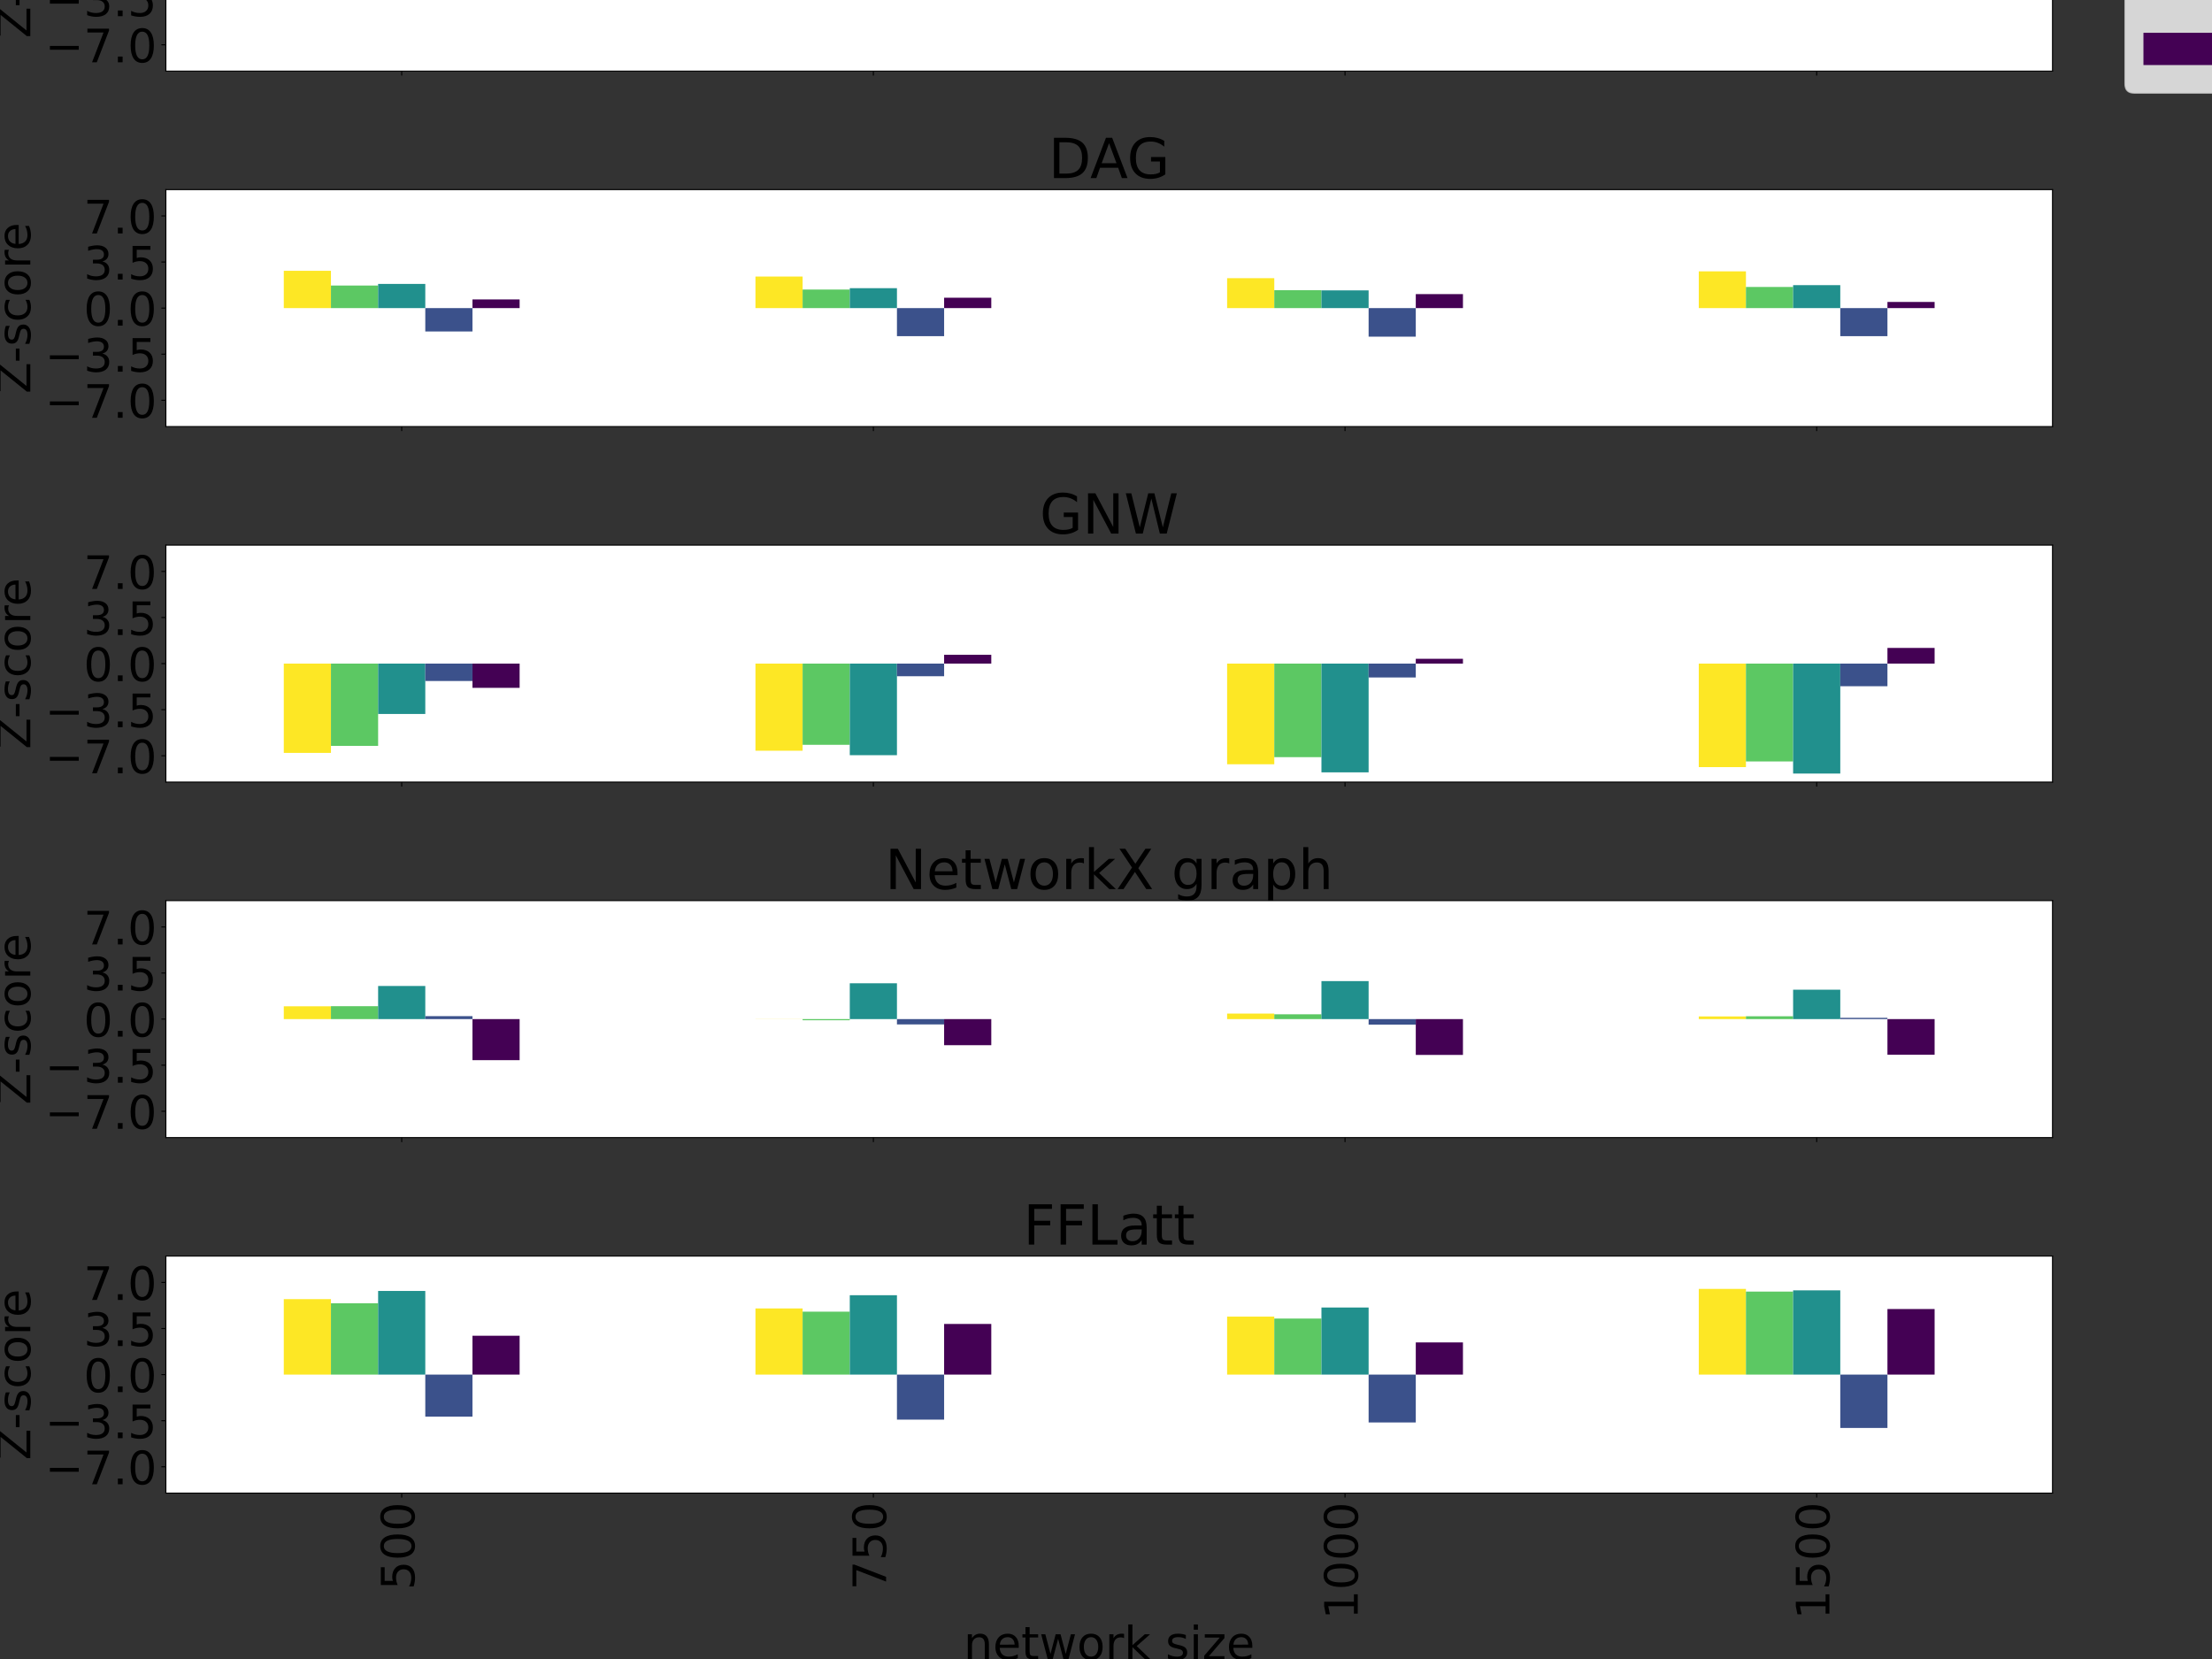 <?xml version="1.0" encoding="utf-8" standalone="no"?>
<!DOCTYPE svg PUBLIC "-//W3C//DTD SVG 1.1//EN"
  "http://www.w3.org/Graphics/SVG/1.1/DTD/svg11.dtd">
<!-- Created with matplotlib (https://matplotlib.org/) -->
<svg height="1296pt" version="1.1" viewBox="0 0 1728 1296" width="1728pt" xmlns="http://www.w3.org/2000/svg" xmlns:xlink="http://www.w3.org/1999/xlink">
 <rect x="0" y="0" width="1728" height="1296" fill="#333333" stroke="none"/>
 <defs>
  <style type="text/css">*{stroke-linecap:butt;stroke-linejoin:round;}</style>
 </defs>
 <g id="figure_1">
  <g id="patch_1">
   <path d="M 0 1296 
L 1728 1296 
L 1728 0 
L 0 0 
z
" style="fill:none;"/>
  </g>
  <g id="axes_1">
   <g id="patch_2">
    <path d="M 129.58 55.543 
L 1603.42 55.543 
L 1603.42 -129.6 
L 129.58 -129.6 
z
" style="fill:#ffffff;"/>
   </g>
   <g id="patch_3">
    <path clip-path="url(#pd5c9082327)" d="M 221.695 -37.029 
L 258.541 -37.029 
L 258.541 -34.303 
L 221.695 -34.303 
z
" style="fill:#fde725;"/>
   </g>
   <g id="patch_4">
    <path clip-path="url(#pd5c9082327)" d="M 590.155 -37.029 
L 627.001 -37.029 
L 627.001 -34.396 
L 590.155 -34.396 
z
" style="fill:#fde725;"/>
   </g>
   <g id="patch_5">
    <path clip-path="url(#pd5c9082327)" d="M 958.615 -37.029 
L 995.461 -37.029 
L 995.461 -38.085 
L 958.615 -38.085 
z
" style="fill:#fde725;"/>
   </g>
   <g id="patch_6">
    <path clip-path="url(#pd5c9082327)" d="M 1327.075 -37.029 
L 1363.921 -37.029 
L 1363.921 -34.416 
L 1327.075 -34.416 
z
" style="fill:#fde725;"/>
   </g>
   <g id="patch_7">
    <path clip-path="url(#pd5c9082327)" d="M 258.541 -37.029 
L 295.387 -37.029 
L 295.387 -33.102 
L 258.541 -33.102 
z
" style="fill:#5cc863;"/>
   </g>
   <g id="patch_8">
    <path clip-path="url(#pd5c9082327)" d="M 627.001 -37.029 
L 663.847 -37.029 
L 663.847 -33.686 
L 627.001 -33.686 
z
" style="fill:#5cc863;"/>
   </g>
   <g id="patch_9">
    <path clip-path="url(#pd5c9082327)" d="M 995.461 -37.029 
L 1032.307 -37.029 
L 1032.307 -35.636 
L 995.461 -35.636 
z
" style="fill:#5cc863;"/>
   </g>
   <g id="patch_10">
    <path clip-path="url(#pd5c9082327)" d="M 1363.921 -37.029 
L 1400.767 -37.029 
L 1400.767 -31.649 
L 1363.921 -31.649 
z
" style="fill:#5cc863;"/>
   </g>
   <g id="patch_11">
    <path clip-path="url(#pd5c9082327)" d="M 295.387 -37.029 
L 332.233 -37.029 
L 332.233 -36.412 
L 295.387 -36.412 
z
" style="fill:#21908d;"/>
   </g>
   <g id="patch_12">
    <path clip-path="url(#pd5c9082327)" d="M 663.847 -37.029 
L 700.693 -37.029 
L 700.693 -32.07 
L 663.847 -32.07 
z
" style="fill:#21908d;"/>
   </g>
   <g id="patch_13">
    <path clip-path="url(#pd5c9082327)" d="M 1032.307 -37.029 
L 1069.153 -37.029 
L 1069.153 -40.644 
L 1032.307 -40.644 
z
" style="fill:#21908d;"/>
   </g>
   <g id="patch_14">
    <path clip-path="url(#pd5c9082327)" d="M 1400.767 -37.029 
L 1437.613 -37.029 
L 1437.613 -35.329 
L 1400.767 -35.329 
z
" style="fill:#21908d;"/>
   </g>
   <g id="patch_15">
    <path clip-path="url(#pd5c9082327)" d="M 332.233 -37.029 
L 369.079 -37.029 
L 369.079 -34.764 
L 332.233 -34.764 
z
" style="fill:#3b518b;"/>
   </g>
   <g id="patch_16">
    <path clip-path="url(#pd5c9082327)" d="M 700.693 -37.029 
L 737.539 -37.029 
L 737.539 -36.466 
L 700.693 -36.466 
z
" style="fill:#3b518b;"/>
   </g>
   <g id="patch_17">
    <path clip-path="url(#pd5c9082327)" d="M 1069.153 -37.029 
L 1105.999 -37.029 
L 1105.999 -37.163 
L 1069.153 -37.163 
z
" style="fill:#3b518b;"/>
   </g>
   <g id="patch_18">
    <path clip-path="url(#pd5c9082327)" d="M 1437.613 -37.029 
L 1474.459 -37.029 
L 1474.459 -31.537 
L 1437.613 -31.537 
z
" style="fill:#3b518b;"/>
   </g>
   <g id="patch_19">
    <path clip-path="url(#pd5c9082327)" d="M 369.079 -37.029 
L 405.925 -37.029 
L 405.925 -32.724 
L 369.079 -32.724 
z
" style="fill:#440154;"/>
   </g>
   <g id="patch_20">
    <path clip-path="url(#pd5c9082327)" d="M 737.539 -37.029 
L 774.385 -37.029 
L 774.385 -38.409 
L 737.539 -38.409 
z
" style="fill:#440154;"/>
   </g>
   <g id="patch_21">
    <path clip-path="url(#pd5c9082327)" d="M 1105.999 -37.029 
L 1142.845 -37.029 
L 1142.845 -38.667 
L 1105.999 -38.667 
z
" style="fill:#440154;"/>
   </g>
   <g id="patch_22">
    <path clip-path="url(#pd5c9082327)" d="M 1474.459 -37.029 
L 1511.305 -37.029 
L 1511.305 -37.398 
L 1474.459 -37.398 
z
" style="fill:#440154;"/>
   </g>
   <g id="matplotlib.axis_1">
    <g id="xtick_1">
     <g id="line2d_1">
      <defs>
       <path d="M 0 0 
L 0 3.5 
" id="m43f3652531" style="stroke:#000000;stroke-width:0.8;"/>
      </defs>
      <g>
       <use style="stroke:#000000;stroke-width:0.8;" x="313.81" xlink:href="#m43f3652531" y="55.543"/>
      </g>
     </g>
    </g>
    <g id="xtick_2">
     <g id="line2d_2">
      <g>
       <use style="stroke:#000000;stroke-width:0.8;" x="682.27" xlink:href="#m43f3652531" y="55.543"/>
      </g>
     </g>
    </g>
    <g id="xtick_3">
     <g id="line2d_3">
      <g>
       <use style="stroke:#000000;stroke-width:0.8;" x="1050.73" xlink:href="#m43f3652531" y="55.543"/>
      </g>
     </g>
    </g>
    <g id="xtick_4">
     <g id="line2d_4">
      <g>
       <use style="stroke:#000000;stroke-width:0.8;" x="1419.19" xlink:href="#m43f3652531" y="55.543"/>
      </g>
     </g>
    </g>
   </g>
   <g id="matplotlib.axis_2">
    <g id="ytick_1">
     <g id="line2d_5">
      <defs>
       <path d="M 0 0 
L -3.5 0 
" id="m687b21cf78" style="stroke:#000000;stroke-width:0.8;"/>
      </defs>
      <g>
       <use style="stroke:#000000;stroke-width:0.8;" x="129.58" xlink:href="#m687b21cf78" y="34.971"/>
      </g>
     </g>
     <g id="text_1">
      <!-- −7.0 -->
      <g transform="translate(35.162 48.649)scale(0.36 -0.36)">
       <defs>
        <path d="M 10.594 35.5 
L 73.188 35.5 
L 73.188 27.203 
L 10.594 27.203 
z
" id="DejaVuSans-8722"/>
        <path d="M 8.203 72.906 
L 55.078 72.906 
L 55.078 68.703 
L 28.609 0 
L 18.312 0 
L 43.219 64.594 
L 8.203 64.594 
z
" id="DejaVuSans-55"/>
        <path d="M 10.688 12.406 
L 21 12.406 
L 21 0 
L 10.688 0 
z
" id="DejaVuSans-46"/>
        <path d="M 31.781 66.406 
Q 24.172 66.406 20.328 58.906 
Q 16.5 51.422 16.5 36.375 
Q 16.5 21.391 20.328 13.891 
Q 24.172 6.391 31.781 6.391 
Q 39.453 6.391 43.281 13.891 
Q 47.125 21.391 47.125 36.375 
Q 47.125 51.422 43.281 58.906 
Q 39.453 66.406 31.781 66.406 
z
M 31.781 74.219 
Q 44.047 74.219 50.516 64.516 
Q 56.984 54.828 56.984 36.375 
Q 56.984 17.969 50.516 8.266 
Q 44.047 -1.422 31.781 -1.422 
Q 19.531 -1.422 13.062 8.266 
Q 6.594 17.969 6.594 36.375 
Q 6.594 54.828 13.062 64.516 
Q 19.531 74.219 31.781 74.219 
z
" id="DejaVuSans-48"/>
       </defs>
       <use xlink:href="#DejaVuSans-8722"/>
       <use x="83.789" xlink:href="#DejaVuSans-55"/>
       <use x="147.412" xlink:href="#DejaVuSans-46"/>
       <use x="179.199" xlink:href="#DejaVuSans-48"/>
      </g>
     </g>
    </g>
    <g id="ytick_2">
     <g id="line2d_6">
      <g/>
     </g>
     <g id="text_2">
      <!-- −3.5 -->
      <g transform="translate(35.162 12.649)scale(0.36 -0.36)">
       <defs>
        <path d="M 40.578 39.312 
Q 47.656 37.797 51.625 33 
Q 55.609 28.219 55.609 21.188 
Q 55.609 10.406 48.188 4.484 
Q 40.766 -1.422 27.094 -1.422 
Q 22.516 -1.422 17.656 -0.516 
Q 12.797 0.391 7.625 2.203 
L 7.625 11.719 
Q 11.719 9.328 16.594 8.109 
Q 21.484 6.891 26.812 6.891 
Q 36.078 6.891 40.938 10.547 
Q 45.797 14.203 45.797 21.188 
Q 45.797 27.641 41.281 31.266 
Q 36.766 34.906 28.719 34.906 
L 20.219 34.906 
L 20.219 43.016 
L 29.109 43.016 
Q 36.375 43.016 40.234 45.922 
Q 44.094 48.828 44.094 54.297 
Q 44.094 59.906 40.109 62.906 
Q 36.141 65.922 28.719 65.922 
Q 24.656 65.922 20.016 65.031 
Q 15.375 64.156 9.812 62.312 
L 9.812 71.094 
Q 15.438 72.656 20.344 73.438 
Q 25.25 74.219 29.594 74.219 
Q 40.828 74.219 47.359 69.109 
Q 53.906 64.016 53.906 55.328 
Q 53.906 49.266 50.438 45.094 
Q 46.969 40.922 40.578 39.312 
z
" id="DejaVuSans-51"/>
        <path d="M 10.797 72.906 
L 49.516 72.906 
L 49.516 64.594 
L 19.828 64.594 
L 19.828 46.734 
Q 21.969 47.469 24.109 47.828 
Q 26.266 48.188 28.422 48.188 
Q 40.625 48.188 47.75 41.5 
Q 54.891 34.812 54.891 23.391 
Q 54.891 11.625 47.562 5.094 
Q 40.234 -1.422 26.906 -1.422 
Q 22.312 -1.422 17.547 -0.641 
Q 12.797 0.141 7.719 1.703 
L 7.719 11.625 
Q 12.109 9.234 16.797 8.062 
Q 21.484 6.891 26.703 6.891 
Q 35.156 6.891 40.078 11.328 
Q 45.016 15.766 45.016 23.391 
Q 45.016 31 40.078 35.438 
Q 35.156 39.891 26.703 39.891 
Q 22.75 39.891 18.812 39.016 
Q 14.891 38.141 10.797 36.281 
z
" id="DejaVuSans-53"/>
       </defs>
       <use xlink:href="#DejaVuSans-8722"/>
       <use x="83.789" xlink:href="#DejaVuSans-51"/>
       <use x="147.412" xlink:href="#DejaVuSans-46"/>
       <use x="179.199" xlink:href="#DejaVuSans-53"/>
      </g>
     </g>
    </g>
    <g id="ytick_3">
     <g id="line2d_7">
      <g/>
     </g>
     <g id="text_3">
      <!-- 0.0 -->
      <g transform="translate(65.329 -23.351)scale(0.36 -0.36)">
       <use xlink:href="#DejaVuSans-48"/>
       <use x="63.623" xlink:href="#DejaVuSans-46"/>
       <use x="95.41" xlink:href="#DejaVuSans-48"/>
      </g>
     </g>
    </g>
    <g id="ytick_4">
     <g id="line2d_8">
      <g/>
     </g>
     <g id="text_4">
      <!-- 3.5 -->
      <g transform="translate(65.329 -59.351)scale(0.36 -0.36)">
       <use xlink:href="#DejaVuSans-51"/>
       <use x="63.623" xlink:href="#DejaVuSans-46"/>
       <use x="95.41" xlink:href="#DejaVuSans-53"/>
      </g>
     </g>
    </g>
    <g id="ytick_5">
     <g id="line2d_9">
      <g/>
     </g>
     <g id="text_5">
      <!-- 7.0 -->
      <g transform="translate(65.329 -95.351)scale(0.36 -0.36)">
       <use xlink:href="#DejaVuSans-55"/>
       <use x="63.623" xlink:href="#DejaVuSans-46"/>
       <use x="95.41" xlink:href="#DejaVuSans-48"/>
      </g>
     </g>
    </g>
    <g id="text_6">
     <!-- Z-score -->
     <g transform="translate(23.675 29.839)rotate(-90)scale(0.36 -0.36)">
      <defs>
       <path d="M 5.609 72.906 
L 62.891 72.906 
L 62.891 65.375 
L 16.797 8.297 
L 64.016 8.297 
L 64.016 0 
L 4.5 0 
L 4.5 7.516 
L 50.594 64.594 
L 5.609 64.594 
z
" id="DejaVuSans-90"/>
       <path d="M 4.891 31.391 
L 31.203 31.391 
L 31.203 23.391 
L 4.891 23.391 
z
" id="DejaVuSans-45"/>
       <path d="M 44.281 53.078 
L 44.281 44.578 
Q 40.484 46.531 36.375 47.5 
Q 32.281 48.484 27.875 48.484 
Q 21.188 48.484 17.844 46.438 
Q 14.5 44.391 14.5 40.281 
Q 14.5 37.156 16.891 35.375 
Q 19.281 33.594 26.516 31.984 
L 29.594 31.297 
Q 39.156 29.25 43.188 25.516 
Q 47.219 21.781 47.219 15.094 
Q 47.219 7.469 41.188 3.016 
Q 35.156 -1.422 24.609 -1.422 
Q 20.219 -1.422 15.453 -0.562 
Q 10.688 0.297 5.422 2 
L 5.422 11.281 
Q 10.406 8.688 15.234 7.391 
Q 20.062 6.109 24.812 6.109 
Q 31.156 6.109 34.562 8.281 
Q 37.984 10.453 37.984 14.406 
Q 37.984 18.062 35.516 20.016 
Q 33.062 21.969 24.703 23.781 
L 21.578 24.516 
Q 13.234 26.266 9.516 29.906 
Q 5.812 33.547 5.812 39.891 
Q 5.812 47.609 11.281 51.797 
Q 16.75 56 26.812 56 
Q 31.781 56 36.172 55.266 
Q 40.578 54.547 44.281 53.078 
z
" id="DejaVuSans-115"/>
       <path d="M 48.781 52.594 
L 48.781 44.188 
Q 44.969 46.297 41.141 47.344 
Q 37.312 48.391 33.406 48.391 
Q 24.656 48.391 19.812 42.844 
Q 14.984 37.312 14.984 27.297 
Q 14.984 17.281 19.812 11.734 
Q 24.656 6.203 33.406 6.203 
Q 37.312 6.203 41.141 7.25 
Q 44.969 8.297 48.781 10.406 
L 48.781 2.094 
Q 45.016 0.344 40.984 -0.531 
Q 36.969 -1.422 32.422 -1.422 
Q 20.062 -1.422 12.781 6.344 
Q 5.516 14.109 5.516 27.297 
Q 5.516 40.672 12.859 48.328 
Q 20.219 56 33.016 56 
Q 37.156 56 41.109 55.141 
Q 45.062 54.297 48.781 52.594 
z
" id="DejaVuSans-99"/>
       <path d="M 30.609 48.391 
Q 23.391 48.391 19.188 42.75 
Q 14.984 37.109 14.984 27.297 
Q 14.984 17.484 19.156 11.844 
Q 23.344 6.203 30.609 6.203 
Q 37.797 6.203 41.984 11.859 
Q 46.188 17.531 46.188 27.297 
Q 46.188 37.016 41.984 42.703 
Q 37.797 48.391 30.609 48.391 
z
M 30.609 56 
Q 42.328 56 49.016 48.375 
Q 55.719 40.766 55.719 27.297 
Q 55.719 13.875 49.016 6.219 
Q 42.328 -1.422 30.609 -1.422 
Q 18.844 -1.422 12.172 6.219 
Q 5.516 13.875 5.516 27.297 
Q 5.516 40.766 12.172 48.375 
Q 18.844 56 30.609 56 
z
" id="DejaVuSans-111"/>
       <path d="M 41.109 46.297 
Q 39.594 47.172 37.812 47.578 
Q 36.031 48 33.891 48 
Q 26.266 48 22.188 43.047 
Q 18.109 38.094 18.109 28.812 
L 18.109 0 
L 9.078 0 
L 9.078 54.688 
L 18.109 54.688 
L 18.109 46.188 
Q 20.953 51.172 25.484 53.578 
Q 30.031 56 36.531 56 
Q 37.453 56 38.578 55.875 
Q 39.703 55.766 41.062 55.516 
z
" id="DejaVuSans-114"/>
       <path d="M 56.203 29.594 
L 56.203 25.203 
L 14.891 25.203 
Q 15.484 15.922 20.484 11.062 
Q 25.484 6.203 34.422 6.203 
Q 39.594 6.203 44.453 7.469 
Q 49.312 8.734 54.109 11.281 
L 54.109 2.781 
Q 49.266 0.734 44.188 -0.344 
Q 39.109 -1.422 33.891 -1.422 
Q 20.797 -1.422 13.156 6.188 
Q 5.516 13.812 5.516 26.812 
Q 5.516 40.234 12.766 48.109 
Q 20.016 56 32.328 56 
Q 43.359 56 49.781 48.891 
Q 56.203 41.797 56.203 29.594 
z
M 47.219 32.234 
Q 47.125 39.594 43.094 43.984 
Q 39.062 48.391 32.422 48.391 
Q 24.906 48.391 20.391 44.141 
Q 15.875 39.891 15.188 32.172 
z
" id="DejaVuSans-101"/>
      </defs>
      <use xlink:href="#DejaVuSans-90"/>
      <use x="66.756" xlink:href="#DejaVuSans-45"/>
      <use x="102.84" xlink:href="#DejaVuSans-115"/>
      <use x="154.939" xlink:href="#DejaVuSans-99"/>
      <use x="209.92" xlink:href="#DejaVuSans-111"/>
      <use x="271.102" xlink:href="#DejaVuSans-114"/>
      <use x="309.965" xlink:href="#DejaVuSans-101"/>
     </g>
    </g>
   </g>
   <g id="patch_23">
    <path d="M 129.58 55.543 
L 129.58 -1 
" style="fill:none;stroke:#000000;stroke-linecap:square;stroke-linejoin:miter;stroke-width:0.8;"/>
   </g>
   <g id="patch_24">
    <path d="M 1603.42 55.543 
L 1603.42 -1 
" style="fill:none;stroke:#000000;stroke-linecap:square;stroke-linejoin:miter;stroke-width:0.8;"/>
   </g>
   <g id="patch_25">
    <path d="M 129.58 55.543 
L 1603.42 55.543 
" style="fill:none;stroke:#000000;stroke-linecap:square;stroke-linejoin:miter;stroke-width:0.8;"/>
   </g>
   <g id="patch_26">
    <path style="fill:none;stroke:#000000;stroke-linecap:square;stroke-linejoin:miter;stroke-width:0.8;"/>
   </g>
   <g id="text_7">
    <!-- RandG -->
    <g transform="translate(794.602 -138.584)scale(0.432 -0.432)">
     <defs>
      <path d="M 44.391 34.188 
Q 47.562 33.109 50.562 29.594 
Q 53.562 26.078 56.594 19.922 
L 66.609 0 
L 56 0 
L 46.688 18.703 
Q 43.062 26.031 39.672 28.422 
Q 36.281 30.812 30.422 30.812 
L 19.672 30.812 
L 19.672 0 
L 9.812 0 
L 9.812 72.906 
L 32.078 72.906 
Q 44.578 72.906 50.734 67.672 
Q 56.891 62.453 56.891 51.906 
Q 56.891 45.016 53.688 40.469 
Q 50.484 35.938 44.391 34.188 
z
M 19.672 64.797 
L 19.672 38.922 
L 32.078 38.922 
Q 39.203 38.922 42.844 42.219 
Q 46.484 45.516 46.484 51.906 
Q 46.484 58.297 42.844 61.547 
Q 39.203 64.797 32.078 64.797 
z
" id="DejaVuSans-82"/>
      <path d="M 34.281 27.484 
Q 23.391 27.484 19.188 25 
Q 14.984 22.516 14.984 16.5 
Q 14.984 11.719 18.141 8.906 
Q 21.297 6.109 26.703 6.109 
Q 34.188 6.109 38.703 11.406 
Q 43.219 16.703 43.219 25.484 
L 43.219 27.484 
z
M 52.203 31.203 
L 52.203 0 
L 43.219 0 
L 43.219 8.297 
Q 40.141 3.328 35.547 0.953 
Q 30.953 -1.422 24.312 -1.422 
Q 15.922 -1.422 10.953 3.297 
Q 6 8.016 6 15.922 
Q 6 25.141 12.172 29.828 
Q 18.359 34.516 30.609 34.516 
L 43.219 34.516 
L 43.219 35.406 
Q 43.219 41.609 39.141 45 
Q 35.062 48.391 27.688 48.391 
Q 23 48.391 18.547 47.266 
Q 14.109 46.141 10.016 43.891 
L 10.016 52.203 
Q 14.938 54.109 19.578 55.047 
Q 24.219 56 28.609 56 
Q 40.484 56 46.344 49.844 
Q 52.203 43.703 52.203 31.203 
z
" id="DejaVuSans-97"/>
      <path d="M 54.891 33.016 
L 54.891 0 
L 45.906 0 
L 45.906 32.719 
Q 45.906 40.484 42.875 44.328 
Q 39.844 48.188 33.797 48.188 
Q 26.516 48.188 22.312 43.547 
Q 18.109 38.922 18.109 30.906 
L 18.109 0 
L 9.078 0 
L 9.078 54.688 
L 18.109 54.688 
L 18.109 46.188 
Q 21.344 51.125 25.703 53.562 
Q 30.078 56 35.797 56 
Q 45.219 56 50.047 50.172 
Q 54.891 44.344 54.891 33.016 
z
" id="DejaVuSans-110"/>
      <path d="M 45.406 46.391 
L 45.406 75.984 
L 54.391 75.984 
L 54.391 0 
L 45.406 0 
L 45.406 8.203 
Q 42.578 3.328 38.25 0.953 
Q 33.938 -1.422 27.875 -1.422 
Q 17.969 -1.422 11.734 6.484 
Q 5.516 14.406 5.516 27.297 
Q 5.516 40.188 11.734 48.094 
Q 17.969 56 27.875 56 
Q 33.938 56 38.25 53.625 
Q 42.578 51.266 45.406 46.391 
z
M 14.797 27.297 
Q 14.797 17.391 18.875 11.75 
Q 22.953 6.109 30.078 6.109 
Q 37.203 6.109 41.297 11.75 
Q 45.406 17.391 45.406 27.297 
Q 45.406 37.203 41.297 42.844 
Q 37.203 48.484 30.078 48.484 
Q 22.953 48.484 18.875 42.844 
Q 14.797 37.203 14.797 27.297 
z
" id="DejaVuSans-100"/>
      <path d="M 59.516 10.406 
L 59.516 29.984 
L 43.406 29.984 
L 43.406 38.094 
L 69.281 38.094 
L 69.281 6.781 
Q 63.578 2.734 56.688 0.656 
Q 49.812 -1.422 42 -1.422 
Q 24.906 -1.422 15.25 8.562 
Q 5.609 18.562 5.609 36.375 
Q 5.609 54.25 15.25 64.234 
Q 24.906 74.219 42 74.219 
Q 49.125 74.219 55.547 72.453 
Q 61.969 70.703 67.391 67.281 
L 67.391 56.781 
Q 61.922 61.422 55.766 63.766 
Q 49.609 66.109 42.828 66.109 
Q 29.438 66.109 22.719 58.641 
Q 16.016 51.172 16.016 36.375 
Q 16.016 21.625 22.719 14.156 
Q 29.438 6.688 42.828 6.688 
Q 48.047 6.688 52.141 7.594 
Q 56.25 8.5 59.516 10.406 
z
" id="DejaVuSans-71"/>
     </defs>
     <use xlink:href="#DejaVuSans-82"/>
     <use x="67.232" xlink:href="#DejaVuSans-97"/>
     <use x="128.512" xlink:href="#DejaVuSans-110"/>
     <use x="191.891" xlink:href="#DejaVuSans-100"/>
     <use x="255.367" xlink:href="#DejaVuSans-71"/>
    </g>
   </g>
  </g>
  <g id="axes_2">
   <g id="patch_27">
    <path d="M 129.58 333.257 
L 1603.42 333.257 
L 1603.42 148.114 
L 129.58 148.114 
z
" style="fill:#ffffff;"/>
   </g>
   <g id="patch_28">
    <path clip-path="url(#p9076201dab)" d="M 221.695 240.686 
L 258.541 240.686 
L 258.541 211.546 
L 221.695 211.546 
z
" style="fill:#fde725;"/>
   </g>
   <g id="patch_29">
    <path clip-path="url(#p9076201dab)" d="M 590.155 240.686 
L 627.001 240.686 
L 627.001 216.036 
L 590.155 216.036 
z
" style="fill:#fde725;"/>
   </g>
   <g id="patch_30">
    <path clip-path="url(#p9076201dab)" d="M 958.615 240.686 
L 995.461 240.686 
L 995.461 217.309 
L 958.615 217.309 
z
" style="fill:#fde725;"/>
   </g>
   <g id="patch_31">
    <path clip-path="url(#p9076201dab)" d="M 1327.075 240.686 
L 1363.921 240.686 
L 1363.921 211.974 
L 1327.075 211.974 
z
" style="fill:#fde725;"/>
   </g>
   <g id="patch_32">
    <path clip-path="url(#p9076201dab)" d="M 258.541 240.686 
L 295.387 240.686 
L 295.387 223.059 
L 258.541 223.059 
z
" style="fill:#5cc863;"/>
   </g>
   <g id="patch_33">
    <path clip-path="url(#p9076201dab)" d="M 627.001 240.686 
L 663.847 240.686 
L 663.847 226.191 
L 627.001 226.191 
z
" style="fill:#5cc863;"/>
   </g>
   <g id="patch_34">
    <path clip-path="url(#p9076201dab)" d="M 995.461 240.686 
L 1032.307 240.686 
L 1032.307 226.677 
L 995.461 226.677 
z
" style="fill:#5cc863;"/>
   </g>
   <g id="patch_35">
    <path clip-path="url(#p9076201dab)" d="M 1363.921 240.686 
L 1400.767 240.686 
L 1400.767 224.176 
L 1363.921 224.176 
z
" style="fill:#5cc863;"/>
   </g>
   <g id="patch_36">
    <path clip-path="url(#p9076201dab)" d="M 295.387 240.686 
L 332.233 240.686 
L 332.233 221.797 
L 295.387 221.797 
z
" style="fill:#21908d;"/>
   </g>
   <g id="patch_37">
    <path clip-path="url(#p9076201dab)" d="M 663.847 240.686 
L 700.693 240.686 
L 700.693 225.123 
L 663.847 225.123 
z
" style="fill:#21908d;"/>
   </g>
   <g id="patch_38">
    <path clip-path="url(#p9076201dab)" d="M 1032.307 240.686 
L 1069.153 240.686 
L 1069.153 226.841 
L 1032.307 226.841 
z
" style="fill:#21908d;"/>
   </g>
   <g id="patch_39">
    <path clip-path="url(#p9076201dab)" d="M 1400.767 240.686 
L 1437.613 240.686 
L 1437.613 222.756 
L 1400.767 222.756 
z
" style="fill:#21908d;"/>
   </g>
   <g id="patch_40">
    <path clip-path="url(#p9076201dab)" d="M 332.233 240.686 
L 369.079 240.686 
L 369.079 258.943 
L 332.233 258.943 
z
" style="fill:#3b518b;"/>
   </g>
   <g id="patch_41">
    <path clip-path="url(#p9076201dab)" d="M 700.693 240.686 
L 737.539 240.686 
L 737.539 262.605 
L 700.693 262.605 
z
" style="fill:#3b518b;"/>
   </g>
   <g id="patch_42">
    <path clip-path="url(#p9076201dab)" d="M 1069.153 240.686 
L 1105.999 240.686 
L 1105.999 262.996 
L 1069.153 262.996 
z
" style="fill:#3b518b;"/>
   </g>
   <g id="patch_43">
    <path clip-path="url(#p9076201dab)" d="M 1437.613 240.686 
L 1474.459 240.686 
L 1474.459 262.605 
L 1437.613 262.605 
z
" style="fill:#3b518b;"/>
   </g>
   <g id="patch_44">
    <path clip-path="url(#p9076201dab)" d="M 369.079 240.686 
L 405.925 240.686 
L 405.925 233.917 
L 369.079 233.917 
z
" style="fill:#440154;"/>
   </g>
   <g id="patch_45">
    <path clip-path="url(#p9076201dab)" d="M 737.539 240.686 
L 774.385 240.686 
L 774.385 232.582 
L 737.539 232.582 
z
" style="fill:#440154;"/>
   </g>
   <g id="patch_46">
    <path clip-path="url(#p9076201dab)" d="M 1105.999 240.686 
L 1142.845 240.686 
L 1142.845 229.757 
L 1105.999 229.757 
z
" style="fill:#440154;"/>
   </g>
   <g id="patch_47">
    <path clip-path="url(#p9076201dab)" d="M 1474.459 240.686 
L 1511.305 240.686 
L 1511.305 235.881 
L 1474.459 235.881 
z
" style="fill:#440154;"/>
   </g>
   <g id="matplotlib.axis_3">
    <g id="xtick_5">
     <g id="line2d_10">
      <g>
       <use style="stroke:#000000;stroke-width:0.8;" x="313.81" xlink:href="#m43f3652531" y="333.257"/>
      </g>
     </g>
    </g>
    <g id="xtick_6">
     <g id="line2d_11">
      <g>
       <use style="stroke:#000000;stroke-width:0.8;" x="682.27" xlink:href="#m43f3652531" y="333.257"/>
      </g>
     </g>
    </g>
    <g id="xtick_7">
     <g id="line2d_12">
      <g>
       <use style="stroke:#000000;stroke-width:0.8;" x="1050.73" xlink:href="#m43f3652531" y="333.257"/>
      </g>
     </g>
    </g>
    <g id="xtick_8">
     <g id="line2d_13">
      <g>
       <use style="stroke:#000000;stroke-width:0.8;" x="1419.19" xlink:href="#m43f3652531" y="333.257"/>
      </g>
     </g>
    </g>
   </g>
   <g id="matplotlib.axis_4">
    <g id="ytick_6">
     <g id="line2d_14">
      <g>
       <use style="stroke:#000000;stroke-width:0.8;" x="129.58" xlink:href="#m687b21cf78" y="312.686"/>
      </g>
     </g>
     <g id="text_8">
      <!-- −7.0 -->
      <g transform="translate(35.162 326.363)scale(0.36 -0.36)">
       <use xlink:href="#DejaVuSans-8722"/>
       <use x="83.789" xlink:href="#DejaVuSans-55"/>
       <use x="147.412" xlink:href="#DejaVuSans-46"/>
       <use x="179.199" xlink:href="#DejaVuSans-48"/>
      </g>
     </g>
    </g>
    <g id="ytick_7">
     <g id="line2d_15">
      <g>
       <use style="stroke:#000000;stroke-width:0.8;" x="129.58" xlink:href="#m687b21cf78" y="276.686"/>
      </g>
     </g>
     <g id="text_9">
      <!-- −3.5 -->
      <g transform="translate(35.162 290.363)scale(0.36 -0.36)">
       <use xlink:href="#DejaVuSans-8722"/>
       <use x="83.789" xlink:href="#DejaVuSans-51"/>
       <use x="147.412" xlink:href="#DejaVuSans-46"/>
       <use x="179.199" xlink:href="#DejaVuSans-53"/>
      </g>
     </g>
    </g>
    <g id="ytick_8">
     <g id="line2d_16">
      <g>
       <use style="stroke:#000000;stroke-width:0.8;" x="129.58" xlink:href="#m687b21cf78" y="240.686"/>
      </g>
     </g>
     <g id="text_10">
      <!-- 0.0 -->
      <g transform="translate(65.329 254.363)scale(0.36 -0.36)">
       <use xlink:href="#DejaVuSans-48"/>
       <use x="63.623" xlink:href="#DejaVuSans-46"/>
       <use x="95.41" xlink:href="#DejaVuSans-48"/>
      </g>
     </g>
    </g>
    <g id="ytick_9">
     <g id="line2d_17">
      <g>
       <use style="stroke:#000000;stroke-width:0.8;" x="129.58" xlink:href="#m687b21cf78" y="204.686"/>
      </g>
     </g>
     <g id="text_11">
      <!-- 3.5 -->
      <g transform="translate(65.329 218.363)scale(0.36 -0.36)">
       <use xlink:href="#DejaVuSans-51"/>
       <use x="63.623" xlink:href="#DejaVuSans-46"/>
       <use x="95.41" xlink:href="#DejaVuSans-53"/>
      </g>
     </g>
    </g>
    <g id="ytick_10">
     <g id="line2d_18">
      <g>
       <use style="stroke:#000000;stroke-width:0.8;" x="129.58" xlink:href="#m687b21cf78" y="168.686"/>
      </g>
     </g>
     <g id="text_12">
      <!-- 7.0 -->
      <g transform="translate(65.329 182.363)scale(0.36 -0.36)">
       <use xlink:href="#DejaVuSans-55"/>
       <use x="63.623" xlink:href="#DejaVuSans-46"/>
       <use x="95.41" xlink:href="#DejaVuSans-48"/>
      </g>
     </g>
    </g>
    <g id="text_13">
     <!-- Z-score -->
     <g transform="translate(23.675 307.553)rotate(-90)scale(0.36 -0.36)">
      <use xlink:href="#DejaVuSans-90"/>
      <use x="66.756" xlink:href="#DejaVuSans-45"/>
      <use x="102.84" xlink:href="#DejaVuSans-115"/>
      <use x="154.939" xlink:href="#DejaVuSans-99"/>
      <use x="209.92" xlink:href="#DejaVuSans-111"/>
      <use x="271.102" xlink:href="#DejaVuSans-114"/>
      <use x="309.965" xlink:href="#DejaVuSans-101"/>
     </g>
    </g>
   </g>
   <g id="patch_48">
    <path d="M 129.58 333.257 
L 129.58 148.114 
" style="fill:none;stroke:#000000;stroke-linecap:square;stroke-linejoin:miter;stroke-width:0.8;"/>
   </g>
   <g id="patch_49">
    <path d="M 1603.42 333.257 
L 1603.42 148.114 
" style="fill:none;stroke:#000000;stroke-linecap:square;stroke-linejoin:miter;stroke-width:0.8;"/>
   </g>
   <g id="patch_50">
    <path d="M 129.58 333.257 
L 1603.42 333.257 
" style="fill:none;stroke:#000000;stroke-linecap:square;stroke-linejoin:miter;stroke-width:0.8;"/>
   </g>
   <g id="patch_51">
    <path d="M 129.58 148.114 
L 1603.42 148.114 
" style="fill:none;stroke:#000000;stroke-linecap:square;stroke-linejoin:miter;stroke-width:0.8;"/>
   </g>
   <g id="text_14">
    <!-- DAG -->
    <g transform="translate(819.112 139.13)scale(0.432 -0.432)">
     <defs>
      <path d="M 19.672 64.797 
L 19.672 8.109 
L 31.594 8.109 
Q 46.688 8.109 53.688 14.938 
Q 60.688 21.781 60.688 36.531 
Q 60.688 51.172 53.688 57.984 
Q 46.688 64.797 31.594 64.797 
z
M 9.812 72.906 
L 30.078 72.906 
Q 51.266 72.906 61.172 64.094 
Q 71.094 55.281 71.094 36.531 
Q 71.094 17.672 61.125 8.828 
Q 51.172 0 30.078 0 
L 9.812 0 
z
" id="DejaVuSans-68"/>
      <path d="M 34.188 63.188 
L 20.797 26.906 
L 47.609 26.906 
z
M 28.609 72.906 
L 39.797 72.906 
L 67.578 0 
L 57.328 0 
L 50.688 18.703 
L 17.828 18.703 
L 11.188 0 
L 0.781 0 
z
" id="DejaVuSans-65"/>
     </defs>
     <use xlink:href="#DejaVuSans-68"/>
     <use x="75.252" xlink:href="#DejaVuSans-65"/>
     <use x="141.91" xlink:href="#DejaVuSans-71"/>
    </g>
   </g>
  </g>
  <g id="axes_3">
   <g id="patch_52">
    <path d="M 129.58 610.971 
L 1603.42 610.971 
L 1603.42 425.829 
L 129.58 425.829 
z
" style="fill:#ffffff;"/>
   </g>
   <g id="patch_53">
    <path clip-path="url(#peeedc0ae86)" d="M 221.695 518.4 
L 258.541 518.4 
L 258.541 588.157 
L 221.695 588.157 
z
" style="fill:#fde725;"/>
   </g>
   <g id="patch_54">
    <path clip-path="url(#peeedc0ae86)" d="M 590.155 518.4 
L 627.001 518.4 
L 627.001 586.461 
L 590.155 586.461 
z
" style="fill:#fde725;"/>
   </g>
   <g id="patch_55">
    <path clip-path="url(#peeedc0ae86)" d="M 958.615 518.4 
L 995.461 518.4 
L 995.461 597.036 
L 958.615 597.036 
z
" style="fill:#fde725;"/>
   </g>
   <g id="patch_56">
    <path clip-path="url(#peeedc0ae86)" d="M 1327.075 518.4 
L 1363.921 518.4 
L 1363.921 599.266 
L 1327.075 599.266 
z
" style="fill:#fde725;"/>
   </g>
   <g id="patch_57">
    <path clip-path="url(#peeedc0ae86)" d="M 258.541 518.4 
L 295.387 518.4 
L 295.387 582.672 
L 258.541 582.672 
z
" style="fill:#5cc863;"/>
   </g>
   <g id="patch_58">
    <path clip-path="url(#peeedc0ae86)" d="M 627.001 518.4 
L 663.847 518.4 
L 663.847 581.837 
L 627.001 581.837 
z
" style="fill:#5cc863;"/>
   </g>
   <g id="patch_59">
    <path clip-path="url(#peeedc0ae86)" d="M 995.461 518.4 
L 1032.307 518.4 
L 1032.307 591.487 
L 995.461 591.487 
z
" style="fill:#5cc863;"/>
   </g>
   <g id="patch_60">
    <path clip-path="url(#peeedc0ae86)" d="M 1363.921 518.4 
L 1400.767 518.4 
L 1400.767 594.832 
L 1363.921 594.832 
z
" style="fill:#5cc863;"/>
   </g>
   <g id="patch_61">
    <path clip-path="url(#peeedc0ae86)" d="M 295.387 518.4 
L 332.233 518.4 
L 332.233 557.746 
L 295.387 557.746 
z
" style="fill:#21908d;"/>
   </g>
   <g id="patch_62">
    <path clip-path="url(#peeedc0ae86)" d="M 663.847 518.4 
L 700.693 518.4 
L 700.693 589.95 
L 663.847 589.95 
z
" style="fill:#21908d;"/>
   </g>
   <g id="patch_63">
    <path clip-path="url(#peeedc0ae86)" d="M 1032.307 518.4 
L 1069.153 518.4 
L 1069.153 603.356 
L 1032.307 603.356 
z
" style="fill:#21908d;"/>
   </g>
   <g id="patch_64">
    <path clip-path="url(#peeedc0ae86)" d="M 1400.767 518.4 
L 1437.613 518.4 
L 1437.613 604.3 
L 1400.767 604.3 
z
" style="fill:#21908d;"/>
   </g>
   <g id="patch_65">
    <path clip-path="url(#peeedc0ae86)" d="M 332.233 518.4 
L 369.079 518.4 
L 369.079 531.991 
L 332.233 531.991 
z
" style="fill:#3b518b;"/>
   </g>
   <g id="patch_66">
    <path clip-path="url(#peeedc0ae86)" d="M 700.693 518.4 
L 737.539 518.4 
L 737.539 528.267 
L 700.693 528.267 
z
" style="fill:#3b518b;"/>
   </g>
   <g id="patch_67">
    <path clip-path="url(#peeedc0ae86)" d="M 1069.153 518.4 
L 1105.999 518.4 
L 1105.999 529.236 
L 1069.153 529.236 
z
" style="fill:#3b518b;"/>
   </g>
   <g id="patch_68">
    <path clip-path="url(#peeedc0ae86)" d="M 1437.613 518.4 
L 1474.459 518.4 
L 1474.459 536.078 
L 1437.613 536.078 
z
" style="fill:#3b518b;"/>
   </g>
   <g id="patch_69">
    <path clip-path="url(#peeedc0ae86)" d="M 369.079 518.4 
L 405.925 518.4 
L 405.925 537.338 
L 369.079 537.338 
z
" style="fill:#440154;"/>
   </g>
   <g id="patch_70">
    <path clip-path="url(#peeedc0ae86)" d="M 737.539 518.4 
L 774.385 518.4 
L 774.385 511.516 
L 737.539 511.516 
z
" style="fill:#440154;"/>
   </g>
   <g id="patch_71">
    <path clip-path="url(#peeedc0ae86)" d="M 1105.999 518.4 
L 1142.845 518.4 
L 1142.845 514.644 
L 1105.999 514.644 
z
" style="fill:#440154;"/>
   </g>
   <g id="patch_72">
    <path clip-path="url(#peeedc0ae86)" d="M 1474.459 518.4 
L 1511.305 518.4 
L 1511.305 506.156 
L 1474.459 506.156 
z
" style="fill:#440154;"/>
   </g>
   <g id="matplotlib.axis_5">
    <g id="xtick_9">
     <g id="line2d_19">
      <g>
       <use style="stroke:#000000;stroke-width:0.8;" x="313.81" xlink:href="#m43f3652531" y="610.971"/>
      </g>
     </g>
    </g>
    <g id="xtick_10">
     <g id="line2d_20">
      <g>
       <use style="stroke:#000000;stroke-width:0.8;" x="682.27" xlink:href="#m43f3652531" y="610.971"/>
      </g>
     </g>
    </g>
    <g id="xtick_11">
     <g id="line2d_21">
      <g>
       <use style="stroke:#000000;stroke-width:0.8;" x="1050.73" xlink:href="#m43f3652531" y="610.971"/>
      </g>
     </g>
    </g>
    <g id="xtick_12">
     <g id="line2d_22">
      <g>
       <use style="stroke:#000000;stroke-width:0.8;" x="1419.19" xlink:href="#m43f3652531" y="610.971"/>
      </g>
     </g>
    </g>
   </g>
   <g id="matplotlib.axis_6">
    <g id="ytick_11">
     <g id="line2d_23">
      <g>
       <use style="stroke:#000000;stroke-width:0.8;" x="129.58" xlink:href="#m687b21cf78" y="590.4"/>
      </g>
     </g>
     <g id="text_15">
      <!-- −7.0 -->
      <g transform="translate(35.162 604.077)scale(0.36 -0.36)">
       <use xlink:href="#DejaVuSans-8722"/>
       <use x="83.789" xlink:href="#DejaVuSans-55"/>
       <use x="147.412" xlink:href="#DejaVuSans-46"/>
       <use x="179.199" xlink:href="#DejaVuSans-48"/>
      </g>
     </g>
    </g>
    <g id="ytick_12">
     <g id="line2d_24">
      <g>
       <use style="stroke:#000000;stroke-width:0.8;" x="129.58" xlink:href="#m687b21cf78" y="554.4"/>
      </g>
     </g>
     <g id="text_16">
      <!-- −3.5 -->
      <g transform="translate(35.162 568.077)scale(0.36 -0.36)">
       <use xlink:href="#DejaVuSans-8722"/>
       <use x="83.789" xlink:href="#DejaVuSans-51"/>
       <use x="147.412" xlink:href="#DejaVuSans-46"/>
       <use x="179.199" xlink:href="#DejaVuSans-53"/>
      </g>
     </g>
    </g>
    <g id="ytick_13">
     <g id="line2d_25">
      <g>
       <use style="stroke:#000000;stroke-width:0.8;" x="129.58" xlink:href="#m687b21cf78" y="518.4"/>
      </g>
     </g>
     <g id="text_17">
      <!-- 0.0 -->
      <g transform="translate(65.329 532.077)scale(0.36 -0.36)">
       <use xlink:href="#DejaVuSans-48"/>
       <use x="63.623" xlink:href="#DejaVuSans-46"/>
       <use x="95.41" xlink:href="#DejaVuSans-48"/>
      </g>
     </g>
    </g>
    <g id="ytick_14">
     <g id="line2d_26">
      <g>
       <use style="stroke:#000000;stroke-width:0.8;" x="129.58" xlink:href="#m687b21cf78" y="482.4"/>
      </g>
     </g>
     <g id="text_18">
      <!-- 3.5 -->
      <g transform="translate(65.329 496.077)scale(0.36 -0.36)">
       <use xlink:href="#DejaVuSans-51"/>
       <use x="63.623" xlink:href="#DejaVuSans-46"/>
       <use x="95.41" xlink:href="#DejaVuSans-53"/>
      </g>
     </g>
    </g>
    <g id="ytick_15">
     <g id="line2d_27">
      <g>
       <use style="stroke:#000000;stroke-width:0.8;" x="129.58" xlink:href="#m687b21cf78" y="446.4"/>
      </g>
     </g>
     <g id="text_19">
      <!-- 7.0 -->
      <g transform="translate(65.329 460.077)scale(0.36 -0.36)">
       <use xlink:href="#DejaVuSans-55"/>
       <use x="63.623" xlink:href="#DejaVuSans-46"/>
       <use x="95.41" xlink:href="#DejaVuSans-48"/>
      </g>
     </g>
    </g>
    <g id="text_20">
     <!-- Z-score -->
     <g transform="translate(23.675 585.267)rotate(-90)scale(0.36 -0.36)">
      <use xlink:href="#DejaVuSans-90"/>
      <use x="66.756" xlink:href="#DejaVuSans-45"/>
      <use x="102.84" xlink:href="#DejaVuSans-115"/>
      <use x="154.939" xlink:href="#DejaVuSans-99"/>
      <use x="209.92" xlink:href="#DejaVuSans-111"/>
      <use x="271.102" xlink:href="#DejaVuSans-114"/>
      <use x="309.965" xlink:href="#DejaVuSans-101"/>
     </g>
    </g>
   </g>
   <g id="patch_73">
    <path d="M 129.58 610.971 
L 129.58 425.829 
" style="fill:none;stroke:#000000;stroke-linecap:square;stroke-linejoin:miter;stroke-width:0.8;"/>
   </g>
   <g id="patch_74">
    <path d="M 1603.42 610.971 
L 1603.42 425.829 
" style="fill:none;stroke:#000000;stroke-linecap:square;stroke-linejoin:miter;stroke-width:0.8;"/>
   </g>
   <g id="patch_75">
    <path d="M 129.58 610.971 
L 1603.42 610.971 
" style="fill:none;stroke:#000000;stroke-linecap:square;stroke-linejoin:miter;stroke-width:0.8;"/>
   </g>
   <g id="patch_76">
    <path d="M 129.58 425.829 
L 1603.42 425.829 
" style="fill:none;stroke:#000000;stroke-linecap:square;stroke-linejoin:miter;stroke-width:0.8;"/>
   </g>
   <g id="text_21">
    <!-- GNW -->
    <g transform="translate(812.247 416.844)scale(0.432 -0.432)">
     <defs>
      <path d="M 9.812 72.906 
L 23.094 72.906 
L 55.422 11.922 
L 55.422 72.906 
L 64.984 72.906 
L 64.984 0 
L 51.703 0 
L 19.391 60.984 
L 19.391 0 
L 9.812 0 
z
" id="DejaVuSans-78"/>
      <path d="M 3.328 72.906 
L 13.281 72.906 
L 28.609 11.281 
L 43.891 72.906 
L 54.984 72.906 
L 70.312 11.281 
L 85.594 72.906 
L 95.609 72.906 
L 77.297 0 
L 64.891 0 
L 49.516 63.281 
L 33.984 0 
L 21.578 0 
z
" id="DejaVuSans-87"/>
     </defs>
     <use xlink:href="#DejaVuSans-71"/>
     <use x="77.49" xlink:href="#DejaVuSans-78"/>
     <use x="152.295" xlink:href="#DejaVuSans-87"/>
    </g>
   </g>
  </g>
  <g id="axes_4">
   <g id="patch_77">
    <path d="M 129.58 888.686 
L 1603.42 888.686 
L 1603.42 703.543 
L 129.58 703.543 
z
" style="fill:#ffffff;"/>
   </g>
   <g id="patch_78">
    <path clip-path="url(#p943784e00b)" d="M 221.695 796.114 
L 258.541 796.114 
L 258.541 786.11 
L 221.695 786.11 
z
" style="fill:#fde725;"/>
   </g>
   <g id="patch_79">
    <path clip-path="url(#p943784e00b)" d="M 590.155 796.114 
L 627.001 796.114 
L 627.001 796.196 
L 590.155 796.196 
z
" style="fill:#fde725;"/>
   </g>
   <g id="patch_80">
    <path clip-path="url(#p943784e00b)" d="M 958.615 796.114 
L 995.461 796.114 
L 995.461 791.799 
L 958.615 791.799 
z
" style="fill:#fde725;"/>
   </g>
   <g id="patch_81">
    <path clip-path="url(#p943784e00b)" d="M 1327.075 796.114 
L 1363.921 796.114 
L 1363.921 794.034 
L 1327.075 794.034 
z
" style="fill:#fde725;"/>
   </g>
   <g id="patch_82">
    <path clip-path="url(#p943784e00b)" d="M 258.541 796.114 
L 295.387 796.114 
L 295.387 786.026 
L 258.541 786.026 
z
" style="fill:#5cc863;"/>
   </g>
   <g id="patch_83">
    <path clip-path="url(#p943784e00b)" d="M 627.001 796.114 
L 663.847 796.114 
L 663.847 797.002 
L 627.001 797.002 
z
" style="fill:#5cc863;"/>
   </g>
   <g id="patch_84">
    <path clip-path="url(#p943784e00b)" d="M 995.461 796.114 
L 1032.307 796.114 
L 1032.307 792.36 
L 995.461 792.36 
z
" style="fill:#5cc863;"/>
   </g>
   <g id="patch_85">
    <path clip-path="url(#p943784e00b)" d="M 1363.921 796.114 
L 1400.767 796.114 
L 1400.767 793.904 
L 1363.921 793.904 
z
" style="fill:#5cc863;"/>
   </g>
   <g id="patch_86">
    <path clip-path="url(#p943784e00b)" d="M 295.387 796.114 
L 332.233 796.114 
L 332.233 770.239 
L 295.387 770.239 
z
" style="fill:#21908d;"/>
   </g>
   <g id="patch_87">
    <path clip-path="url(#p943784e00b)" d="M 663.847 796.114 
L 700.693 796.114 
L 700.693 768.128 
L 663.847 768.128 
z
" style="fill:#21908d;"/>
   </g>
   <g id="patch_88">
    <path clip-path="url(#p943784e00b)" d="M 1032.307 796.114 
L 1069.153 796.114 
L 1069.153 766.431 
L 1032.307 766.431 
z
" style="fill:#21908d;"/>
   </g>
   <g id="patch_89">
    <path clip-path="url(#p943784e00b)" d="M 1400.767 796.114 
L 1437.613 796.114 
L 1437.613 773.142 
L 1400.767 773.142 
z
" style="fill:#21908d;"/>
   </g>
   <g id="patch_90">
    <path clip-path="url(#p943784e00b)" d="M 332.233 796.114 
L 369.079 796.114 
L 369.079 793.807 
L 332.233 793.807 
z
" style="fill:#3b518b;"/>
   </g>
   <g id="patch_91">
    <path clip-path="url(#p943784e00b)" d="M 700.693 796.114 
L 737.539 796.114 
L 737.539 800.269 
L 700.693 800.269 
z
" style="fill:#3b518b;"/>
   </g>
   <g id="patch_92">
    <path clip-path="url(#p943784e00b)" d="M 1069.153 796.114 
L 1105.999 796.114 
L 1105.999 800.427 
L 1069.153 800.427 
z
" style="fill:#3b518b;"/>
   </g>
   <g id="patch_93">
    <path clip-path="url(#p943784e00b)" d="M 1437.613 796.114 
L 1474.459 796.114 
L 1474.459 795.119 
L 1437.613 795.119 
z
" style="fill:#3b518b;"/>
   </g>
   <g id="patch_94">
    <path clip-path="url(#p943784e00b)" d="M 369.079 796.114 
L 405.925 796.114 
L 405.925 828.184 
L 369.079 828.184 
z
" style="fill:#440154;"/>
   </g>
   <g id="patch_95">
    <path clip-path="url(#p943784e00b)" d="M 737.539 796.114 
L 774.385 796.114 
L 774.385 816.497 
L 737.539 816.497 
z
" style="fill:#440154;"/>
   </g>
   <g id="patch_96">
    <path clip-path="url(#p943784e00b)" d="M 1105.999 796.114 
L 1142.845 796.114 
L 1142.845 824.1 
L 1105.999 824.1 
z
" style="fill:#440154;"/>
   </g>
   <g id="patch_97">
    <path clip-path="url(#p943784e00b)" d="M 1474.459 796.114 
L 1511.305 796.114 
L 1511.305 823.947 
L 1474.459 823.947 
z
" style="fill:#440154;"/>
   </g>
   <g id="matplotlib.axis_7">
    <g id="xtick_13">
     <g id="line2d_28">
      <g>
       <use style="stroke:#000000;stroke-width:0.8;" x="313.81" xlink:href="#m43f3652531" y="888.686"/>
      </g>
     </g>
    </g>
    <g id="xtick_14">
     <g id="line2d_29">
      <g>
       <use style="stroke:#000000;stroke-width:0.8;" x="682.27" xlink:href="#m43f3652531" y="888.686"/>
      </g>
     </g>
    </g>
    <g id="xtick_15">
     <g id="line2d_30">
      <g>
       <use style="stroke:#000000;stroke-width:0.8;" x="1050.73" xlink:href="#m43f3652531" y="888.686"/>
      </g>
     </g>
    </g>
    <g id="xtick_16">
     <g id="line2d_31">
      <g>
       <use style="stroke:#000000;stroke-width:0.8;" x="1419.19" xlink:href="#m43f3652531" y="888.686"/>
      </g>
     </g>
    </g>
   </g>
   <g id="matplotlib.axis_8">
    <g id="ytick_16">
     <g id="line2d_32">
      <g>
       <use style="stroke:#000000;stroke-width:0.8;" x="129.58" xlink:href="#m687b21cf78" y="868.114"/>
      </g>
     </g>
     <g id="text_22">
      <!-- −7.0 -->
      <g transform="translate(35.162 881.791)scale(0.36 -0.36)">
       <use xlink:href="#DejaVuSans-8722"/>
       <use x="83.789" xlink:href="#DejaVuSans-55"/>
       <use x="147.412" xlink:href="#DejaVuSans-46"/>
       <use x="179.199" xlink:href="#DejaVuSans-48"/>
      </g>
     </g>
    </g>
    <g id="ytick_17">
     <g id="line2d_33">
      <g>
       <use style="stroke:#000000;stroke-width:0.8;" x="129.58" xlink:href="#m687b21cf78" y="832.114"/>
      </g>
     </g>
     <g id="text_23">
      <!-- −3.5 -->
      <g transform="translate(35.162 845.791)scale(0.36 -0.36)">
       <use xlink:href="#DejaVuSans-8722"/>
       <use x="83.789" xlink:href="#DejaVuSans-51"/>
       <use x="147.412" xlink:href="#DejaVuSans-46"/>
       <use x="179.199" xlink:href="#DejaVuSans-53"/>
      </g>
     </g>
    </g>
    <g id="ytick_18">
     <g id="line2d_34">
      <g>
       <use style="stroke:#000000;stroke-width:0.8;" x="129.58" xlink:href="#m687b21cf78" y="796.114"/>
      </g>
     </g>
     <g id="text_24">
      <!-- 0.0 -->
      <g transform="translate(65.329 809.791)scale(0.36 -0.36)">
       <use xlink:href="#DejaVuSans-48"/>
       <use x="63.623" xlink:href="#DejaVuSans-46"/>
       <use x="95.41" xlink:href="#DejaVuSans-48"/>
      </g>
     </g>
    </g>
    <g id="ytick_19">
     <g id="line2d_35">
      <g>
       <use style="stroke:#000000;stroke-width:0.8;" x="129.58" xlink:href="#m687b21cf78" y="760.114"/>
      </g>
     </g>
     <g id="text_25">
      <!-- 3.5 -->
      <g transform="translate(65.329 773.791)scale(0.36 -0.36)">
       <use xlink:href="#DejaVuSans-51"/>
       <use x="63.623" xlink:href="#DejaVuSans-46"/>
       <use x="95.41" xlink:href="#DejaVuSans-53"/>
      </g>
     </g>
    </g>
    <g id="ytick_20">
     <g id="line2d_36">
      <g>
       <use style="stroke:#000000;stroke-width:0.8;" x="129.58" xlink:href="#m687b21cf78" y="724.114"/>
      </g>
     </g>
     <g id="text_26">
      <!-- 7.0 -->
      <g transform="translate(65.329 737.791)scale(0.36 -0.36)">
       <use xlink:href="#DejaVuSans-55"/>
       <use x="63.623" xlink:href="#DejaVuSans-46"/>
       <use x="95.41" xlink:href="#DejaVuSans-48"/>
      </g>
     </g>
    </g>
    <g id="text_27">
     <!-- Z-score -->
     <g transform="translate(23.675 862.981)rotate(-90)scale(0.36 -0.36)">
      <use xlink:href="#DejaVuSans-90"/>
      <use x="66.756" xlink:href="#DejaVuSans-45"/>
      <use x="102.84" xlink:href="#DejaVuSans-115"/>
      <use x="154.939" xlink:href="#DejaVuSans-99"/>
      <use x="209.92" xlink:href="#DejaVuSans-111"/>
      <use x="271.102" xlink:href="#DejaVuSans-114"/>
      <use x="309.965" xlink:href="#DejaVuSans-101"/>
     </g>
    </g>
   </g>
   <g id="patch_98">
    <path d="M 129.58 888.686 
L 129.58 703.543 
" style="fill:none;stroke:#000000;stroke-linecap:square;stroke-linejoin:miter;stroke-width:0.8;"/>
   </g>
   <g id="patch_99">
    <path d="M 1603.42 888.686 
L 1603.42 703.543 
" style="fill:none;stroke:#000000;stroke-linecap:square;stroke-linejoin:miter;stroke-width:0.8;"/>
   </g>
   <g id="patch_100">
    <path d="M 129.58 888.686 
L 1603.42 888.686 
" style="fill:none;stroke:#000000;stroke-linecap:square;stroke-linejoin:miter;stroke-width:0.8;"/>
   </g>
   <g id="patch_101">
    <path d="M 129.58 703.543 
L 1603.42 703.543 
" style="fill:none;stroke:#000000;stroke-linecap:square;stroke-linejoin:miter;stroke-width:0.8;"/>
   </g>
   <g id="text_28">
    <!-- NetworkX graph -->
    <g transform="translate(691.422 694.559)scale(0.432 -0.432)">
     <defs>
      <path d="M 18.312 70.219 
L 18.312 54.688 
L 36.812 54.688 
L 36.812 47.703 
L 18.312 47.703 
L 18.312 18.016 
Q 18.312 11.328 20.141 9.422 
Q 21.969 7.516 27.594 7.516 
L 36.812 7.516 
L 36.812 0 
L 27.594 0 
Q 17.188 0 13.234 3.875 
Q 9.281 7.766 9.281 18.016 
L 9.281 47.703 
L 2.688 47.703 
L 2.688 54.688 
L 9.281 54.688 
L 9.281 70.219 
z
" id="DejaVuSans-116"/>
      <path d="M 4.203 54.688 
L 13.188 54.688 
L 24.422 12.016 
L 35.594 54.688 
L 46.188 54.688 
L 57.422 12.016 
L 68.609 54.688 
L 77.594 54.688 
L 63.281 0 
L 52.688 0 
L 40.922 44.828 
L 29.109 0 
L 18.5 0 
z
" id="DejaVuSans-119"/>
      <path d="M 9.078 75.984 
L 18.109 75.984 
L 18.109 31.109 
L 44.922 54.688 
L 56.391 54.688 
L 27.391 29.109 
L 57.625 0 
L 45.906 0 
L 18.109 26.703 
L 18.109 0 
L 9.078 0 
z
" id="DejaVuSans-107"/>
      <path d="M 6.297 72.906 
L 16.891 72.906 
L 35.016 45.797 
L 53.219 72.906 
L 63.812 72.906 
L 40.375 37.891 
L 65.375 0 
L 54.781 0 
L 34.281 31 
L 13.625 0 
L 2.984 0 
L 29 38.922 
z
" id="DejaVuSans-88"/>
      <path id="DejaVuSans-32"/>
      <path d="M 45.406 27.984 
Q 45.406 37.75 41.375 43.109 
Q 37.359 48.484 30.078 48.484 
Q 22.859 48.484 18.828 43.109 
Q 14.797 37.75 14.797 27.984 
Q 14.797 18.266 18.828 12.891 
Q 22.859 7.516 30.078 7.516 
Q 37.359 7.516 41.375 12.891 
Q 45.406 18.266 45.406 27.984 
z
M 54.391 6.781 
Q 54.391 -7.172 48.188 -13.984 
Q 42 -20.797 29.203 -20.797 
Q 24.469 -20.797 20.266 -20.094 
Q 16.062 -19.391 12.109 -17.922 
L 12.109 -9.188 
Q 16.062 -11.328 19.922 -12.344 
Q 23.781 -13.375 27.781 -13.375 
Q 36.625 -13.375 41.016 -8.766 
Q 45.406 -4.156 45.406 5.172 
L 45.406 9.625 
Q 42.625 4.781 38.281 2.391 
Q 33.938 0 27.875 0 
Q 17.828 0 11.672 7.656 
Q 5.516 15.328 5.516 27.984 
Q 5.516 40.672 11.672 48.328 
Q 17.828 56 27.875 56 
Q 33.938 56 38.281 53.609 
Q 42.625 51.219 45.406 46.391 
L 45.406 54.688 
L 54.391 54.688 
z
" id="DejaVuSans-103"/>
      <path d="M 18.109 8.203 
L 18.109 -20.797 
L 9.078 -20.797 
L 9.078 54.688 
L 18.109 54.688 
L 18.109 46.391 
Q 20.953 51.266 25.266 53.625 
Q 29.594 56 35.594 56 
Q 45.562 56 51.781 48.094 
Q 58.016 40.188 58.016 27.297 
Q 58.016 14.406 51.781 6.484 
Q 45.562 -1.422 35.594 -1.422 
Q 29.594 -1.422 25.266 0.953 
Q 20.953 3.328 18.109 8.203 
z
M 48.688 27.297 
Q 48.688 37.203 44.609 42.844 
Q 40.531 48.484 33.406 48.484 
Q 26.266 48.484 22.188 42.844 
Q 18.109 37.203 18.109 27.297 
Q 18.109 17.391 22.188 11.75 
Q 26.266 6.109 33.406 6.109 
Q 40.531 6.109 44.609 11.75 
Q 48.688 17.391 48.688 27.297 
z
" id="DejaVuSans-112"/>
      <path d="M 54.891 33.016 
L 54.891 0 
L 45.906 0 
L 45.906 32.719 
Q 45.906 40.484 42.875 44.328 
Q 39.844 48.188 33.797 48.188 
Q 26.516 48.188 22.312 43.547 
Q 18.109 38.922 18.109 30.906 
L 18.109 0 
L 9.078 0 
L 9.078 75.984 
L 18.109 75.984 
L 18.109 46.188 
Q 21.344 51.125 25.703 53.562 
Q 30.078 56 35.797 56 
Q 45.219 56 50.047 50.172 
Q 54.891 44.344 54.891 33.016 
z
" id="DejaVuSans-104"/>
     </defs>
     <use xlink:href="#DejaVuSans-78"/>
     <use x="74.805" xlink:href="#DejaVuSans-101"/>
     <use x="136.328" xlink:href="#DejaVuSans-116"/>
     <use x="175.537" xlink:href="#DejaVuSans-119"/>
     <use x="257.324" xlink:href="#DejaVuSans-111"/>
     <use x="318.506" xlink:href="#DejaVuSans-114"/>
     <use x="359.619" xlink:href="#DejaVuSans-107"/>
     <use x="417.529" xlink:href="#DejaVuSans-88"/>
     <use x="486.035" xlink:href="#DejaVuSans-32"/>
     <use x="517.822" xlink:href="#DejaVuSans-103"/>
     <use x="581.299" xlink:href="#DejaVuSans-114"/>
     <use x="622.412" xlink:href="#DejaVuSans-97"/>
     <use x="683.691" xlink:href="#DejaVuSans-112"/>
     <use x="747.168" xlink:href="#DejaVuSans-104"/>
    </g>
   </g>
  </g>
  <g id="axes_5">
   <g id="patch_102">
    <path d="M 129.58 1166.4 
L 1603.42 1166.4 
L 1603.42 981.257 
L 129.58 981.257 
z
" style="fill:#ffffff;"/>
   </g>
   <g id="patch_103">
    <path clip-path="url(#p1ffeb8f97d)" d="M 221.695 1073.829 
L 258.541 1073.829 
L 258.541 1014.872 
L 221.695 1014.872 
z
" style="fill:#fde725;"/>
   </g>
   <g id="patch_104">
    <path clip-path="url(#p1ffeb8f97d)" d="M 590.155 1073.829 
L 627.001 1073.829 
L 627.001 1022.143 
L 590.155 1022.143 
z
" style="fill:#fde725;"/>
   </g>
   <g id="patch_105">
    <path clip-path="url(#p1ffeb8f97d)" d="M 958.615 1073.829 
L 995.461 1073.829 
L 995.461 1028.528 
L 958.615 1028.528 
z
" style="fill:#fde725;"/>
   </g>
   <g id="patch_106">
    <path clip-path="url(#p1ffeb8f97d)" d="M 1327.075 1073.829 
L 1363.921 1073.829 
L 1363.921 1006.883 
L 1327.075 1006.883 
z
" style="fill:#fde725;"/>
   </g>
   <g id="patch_107">
    <path clip-path="url(#p1ffeb8f97d)" d="M 258.541 1073.829 
L 295.387 1073.829 
L 295.387 1018.101 
L 258.541 1018.101 
z
" style="fill:#5cc863;"/>
   </g>
   <g id="patch_108">
    <path clip-path="url(#p1ffeb8f97d)" d="M 627.001 1073.829 
L 663.847 1073.829 
L 663.847 1024.667 
L 627.001 1024.667 
z
" style="fill:#5cc863;"/>
   </g>
   <g id="patch_109">
    <path clip-path="url(#p1ffeb8f97d)" d="M 995.461 1073.829 
L 1032.307 1073.829 
L 1032.307 1030.051 
L 995.461 1030.051 
z
" style="fill:#5cc863;"/>
   </g>
   <g id="patch_110">
    <path clip-path="url(#p1ffeb8f97d)" d="M 1363.921 1073.829 
L 1400.767 1073.829 
L 1400.767 1008.981 
L 1363.921 1008.981 
z
" style="fill:#5cc863;"/>
   </g>
   <g id="patch_111">
    <path clip-path="url(#p1ffeb8f97d)" d="M 295.387 1073.829 
L 332.233 1073.829 
L 332.233 1008.483 
L 295.387 1008.483 
z
" style="fill:#21908d;"/>
   </g>
   <g id="patch_112">
    <path clip-path="url(#p1ffeb8f97d)" d="M 663.847 1073.829 
L 700.693 1073.829 
L 700.693 1011.815 
L 663.847 1011.815 
z
" style="fill:#21908d;"/>
   </g>
   <g id="patch_113">
    <path clip-path="url(#p1ffeb8f97d)" d="M 1032.307 1073.829 
L 1069.153 1073.829 
L 1069.153 1021.417 
L 1032.307 1021.417 
z
" style="fill:#21908d;"/>
   </g>
   <g id="patch_114">
    <path clip-path="url(#p1ffeb8f97d)" d="M 1400.767 1073.829 
L 1437.613 1073.829 
L 1437.613 1008.016 
L 1400.767 1008.016 
z
" style="fill:#21908d;"/>
   </g>
   <g id="patch_115">
    <path clip-path="url(#p1ffeb8f97d)" d="M 332.233 1073.829 
L 369.079 1073.829 
L 369.079 1106.678 
L 332.233 1106.678 
z
" style="fill:#3b518b;"/>
   </g>
   <g id="patch_116">
    <path clip-path="url(#p1ffeb8f97d)" d="M 700.693 1073.829 
L 737.539 1073.829 
L 737.539 1109.006 
L 700.693 1109.006 
z
" style="fill:#3b518b;"/>
   </g>
   <g id="patch_117">
    <path clip-path="url(#p1ffeb8f97d)" d="M 1069.153 1073.829 
L 1105.999 1073.829 
L 1105.999 1111.212 
L 1069.153 1111.212 
z
" style="fill:#3b518b;"/>
   </g>
   <g id="patch_118">
    <path clip-path="url(#p1ffeb8f97d)" d="M 1437.613 1073.829 
L 1474.459 1073.829 
L 1474.459 1115.509 
L 1437.613 1115.509 
z
" style="fill:#3b518b;"/>
   </g>
   <g id="patch_119">
    <path clip-path="url(#p1ffeb8f97d)" d="M 369.079 1073.829 
L 405.925 1073.829 
L 405.925 1043.474 
L 369.079 1043.474 
z
" style="fill:#440154;"/>
   </g>
   <g id="patch_120">
    <path clip-path="url(#p1ffeb8f97d)" d="M 737.539 1073.829 
L 774.385 1073.829 
L 774.385 1034.258 
L 737.539 1034.258 
z
" style="fill:#440154;"/>
   </g>
   <g id="patch_121">
    <path clip-path="url(#p1ffeb8f97d)" d="M 1105.999 1073.829 
L 1142.845 1073.829 
L 1142.845 1048.689 
L 1105.999 1048.689 
z
" style="fill:#440154;"/>
   </g>
   <g id="patch_122">
    <path clip-path="url(#p1ffeb8f97d)" d="M 1474.459 1073.829 
L 1511.305 1073.829 
L 1511.305 1022.604 
L 1474.459 1022.604 
z
" style="fill:#440154;"/>
   </g>
   <g id="matplotlib.axis_9">
    <g id="xtick_17">
     <g id="line2d_37">
      <g>
       <use style="stroke:#000000;stroke-width:0.8;" x="313.81" xlink:href="#m43f3652531" y="1166.4"/>
      </g>
     </g>
     <g id="text_29">
      <!-- 500 -->
      <g transform="translate(323.744 1242.115)rotate(-90)scale(0.36 -0.36)">
       <use xlink:href="#DejaVuSans-53"/>
       <use x="63.623" xlink:href="#DejaVuSans-48"/>
       <use x="127.246" xlink:href="#DejaVuSans-48"/>
      </g>
     </g>
    </g>
    <g id="xtick_18">
     <g id="line2d_38">
      <g>
       <use style="stroke:#000000;stroke-width:0.8;" x="682.27" xlink:href="#m43f3652531" y="1166.4"/>
      </g>
     </g>
     <g id="text_30">
      <!-- 750 -->
      <g transform="translate(692.204 1242.115)rotate(-90)scale(0.36 -0.36)">
       <use xlink:href="#DejaVuSans-55"/>
       <use x="63.623" xlink:href="#DejaVuSans-53"/>
       <use x="127.246" xlink:href="#DejaVuSans-48"/>
      </g>
     </g>
    </g>
    <g id="xtick_19">
     <g id="line2d_39">
      <g>
       <use style="stroke:#000000;stroke-width:0.8;" x="1050.73" xlink:href="#m43f3652531" y="1166.4"/>
      </g>
     </g>
     <g id="text_31">
      <!-- 1000 -->
      <g transform="translate(1060.664 1265.02)rotate(-90)scale(0.36 -0.36)">
       <defs>
        <path d="M 12.406 8.297 
L 28.516 8.297 
L 28.516 63.922 
L 10.984 60.406 
L 10.984 69.391 
L 28.422 72.906 
L 38.281 72.906 
L 38.281 8.297 
L 54.391 8.297 
L 54.391 0 
L 12.406 0 
z
" id="DejaVuSans-49"/>
       </defs>
       <use xlink:href="#DejaVuSans-49"/>
       <use x="63.623" xlink:href="#DejaVuSans-48"/>
       <use x="127.246" xlink:href="#DejaVuSans-48"/>
       <use x="190.869" xlink:href="#DejaVuSans-48"/>
      </g>
     </g>
    </g>
    <g id="xtick_20">
     <g id="line2d_40">
      <g>
       <use style="stroke:#000000;stroke-width:0.8;" x="1419.19" xlink:href="#m43f3652531" y="1166.4"/>
      </g>
     </g>
     <g id="text_32">
      <!-- 1500 -->
      <g transform="translate(1429.124 1265.02)rotate(-90)scale(0.36 -0.36)">
       <use xlink:href="#DejaVuSans-49"/>
       <use x="63.623" xlink:href="#DejaVuSans-53"/>
       <use x="127.246" xlink:href="#DejaVuSans-48"/>
       <use x="190.869" xlink:href="#DejaVuSans-48"/>
      </g>
     </g>
    </g>
    <g id="text_33">
     <!-- network size -->
     <g transform="translate(752.782 1296.374)scale(0.36 -0.36)">
      <defs>
       <path d="M 9.422 54.688 
L 18.406 54.688 
L 18.406 0 
L 9.422 0 
z
M 9.422 75.984 
L 18.406 75.984 
L 18.406 64.594 
L 9.422 64.594 
z
" id="DejaVuSans-105"/>
       <path d="M 5.516 54.688 
L 48.188 54.688 
L 48.188 46.484 
L 14.406 7.172 
L 48.188 7.172 
L 48.188 0 
L 4.297 0 
L 4.297 8.203 
L 38.094 47.516 
L 5.516 47.516 
z
" id="DejaVuSans-122"/>
      </defs>
      <use xlink:href="#DejaVuSans-110"/>
      <use x="63.379" xlink:href="#DejaVuSans-101"/>
      <use x="124.902" xlink:href="#DejaVuSans-116"/>
      <use x="164.111" xlink:href="#DejaVuSans-119"/>
      <use x="245.898" xlink:href="#DejaVuSans-111"/>
      <use x="307.08" xlink:href="#DejaVuSans-114"/>
      <use x="348.193" xlink:href="#DejaVuSans-107"/>
      <use x="406.104" xlink:href="#DejaVuSans-32"/>
      <use x="437.891" xlink:href="#DejaVuSans-115"/>
      <use x="489.99" xlink:href="#DejaVuSans-105"/>
      <use x="517.773" xlink:href="#DejaVuSans-122"/>
      <use x="570.264" xlink:href="#DejaVuSans-101"/>
     </g>
    </g>
   </g>
   <g id="matplotlib.axis_10">
    <g id="ytick_21">
     <g id="line2d_41">
      <g>
       <use style="stroke:#000000;stroke-width:0.8;" x="129.58" xlink:href="#m687b21cf78" y="1145.829"/>
      </g>
     </g>
     <g id="text_34">
      <!-- −7.0 -->
      <g transform="translate(35.162 1159.506)scale(0.36 -0.36)">
       <use xlink:href="#DejaVuSans-8722"/>
       <use x="83.789" xlink:href="#DejaVuSans-55"/>
       <use x="147.412" xlink:href="#DejaVuSans-46"/>
       <use x="179.199" xlink:href="#DejaVuSans-48"/>
      </g>
     </g>
    </g>
    <g id="ytick_22">
     <g id="line2d_42">
      <g>
       <use style="stroke:#000000;stroke-width:0.8;" x="129.58" xlink:href="#m687b21cf78" y="1109.829"/>
      </g>
     </g>
     <g id="text_35">
      <!-- −3.5 -->
      <g transform="translate(35.162 1123.506)scale(0.36 -0.36)">
       <use xlink:href="#DejaVuSans-8722"/>
       <use x="83.789" xlink:href="#DejaVuSans-51"/>
       <use x="147.412" xlink:href="#DejaVuSans-46"/>
       <use x="179.199" xlink:href="#DejaVuSans-53"/>
      </g>
     </g>
    </g>
    <g id="ytick_23">
     <g id="line2d_43">
      <g>
       <use style="stroke:#000000;stroke-width:0.8;" x="129.58" xlink:href="#m687b21cf78" y="1073.829"/>
      </g>
     </g>
     <g id="text_36">
      <!-- 0.0 -->
      <g transform="translate(65.329 1087.506)scale(0.36 -0.36)">
       <use xlink:href="#DejaVuSans-48"/>
       <use x="63.623" xlink:href="#DejaVuSans-46"/>
       <use x="95.41" xlink:href="#DejaVuSans-48"/>
      </g>
     </g>
    </g>
    <g id="ytick_24">
     <g id="line2d_44">
      <g>
       <use style="stroke:#000000;stroke-width:0.8;" x="129.58" xlink:href="#m687b21cf78" y="1037.829"/>
      </g>
     </g>
     <g id="text_37">
      <!-- 3.5 -->
      <g transform="translate(65.329 1051.506)scale(0.36 -0.36)">
       <use xlink:href="#DejaVuSans-51"/>
       <use x="63.623" xlink:href="#DejaVuSans-46"/>
       <use x="95.41" xlink:href="#DejaVuSans-53"/>
      </g>
     </g>
    </g>
    <g id="ytick_25">
     <g id="line2d_45">
      <g>
       <use style="stroke:#000000;stroke-width:0.8;" x="129.58" xlink:href="#m687b21cf78" y="1001.829"/>
      </g>
     </g>
     <g id="text_38">
      <!-- 7.0 -->
      <g transform="translate(65.329 1015.506)scale(0.36 -0.36)">
       <use xlink:href="#DejaVuSans-55"/>
       <use x="63.623" xlink:href="#DejaVuSans-46"/>
       <use x="95.41" xlink:href="#DejaVuSans-48"/>
      </g>
     </g>
    </g>
    <g id="text_39">
     <!-- Z-score -->
     <g transform="translate(23.675 1140.696)rotate(-90)scale(0.36 -0.36)">
      <use xlink:href="#DejaVuSans-90"/>
      <use x="66.756" xlink:href="#DejaVuSans-45"/>
      <use x="102.84" xlink:href="#DejaVuSans-115"/>
      <use x="154.939" xlink:href="#DejaVuSans-99"/>
      <use x="209.92" xlink:href="#DejaVuSans-111"/>
      <use x="271.102" xlink:href="#DejaVuSans-114"/>
      <use x="309.965" xlink:href="#DejaVuSans-101"/>
     </g>
    </g>
   </g>
   <g id="patch_123">
    <path d="M 129.58 1166.4 
L 129.58 981.257 
" style="fill:none;stroke:#000000;stroke-linecap:square;stroke-linejoin:miter;stroke-width:0.8;"/>
   </g>
   <g id="patch_124">
    <path d="M 1603.42 1166.4 
L 1603.42 981.257 
" style="fill:none;stroke:#000000;stroke-linecap:square;stroke-linejoin:miter;stroke-width:0.8;"/>
   </g>
   <g id="patch_125">
    <path d="M 129.58 1166.4 
L 1603.42 1166.4 
" style="fill:none;stroke:#000000;stroke-linecap:square;stroke-linejoin:miter;stroke-width:0.8;"/>
   </g>
   <g id="patch_126">
    <path d="M 129.58 981.257 
L 1603.42 981.257 
" style="fill:none;stroke:#000000;stroke-linecap:square;stroke-linejoin:miter;stroke-width:0.8;"/>
   </g>
   <g id="text_40">
    <!-- FFLatt -->
    <g transform="translate(799.446 972.273)scale(0.432 -0.432)">
     <defs>
      <path d="M 9.812 72.906 
L 51.703 72.906 
L 51.703 64.594 
L 19.672 64.594 
L 19.672 43.109 
L 48.578 43.109 
L 48.578 34.812 
L 19.672 34.812 
L 19.672 0 
L 9.812 0 
z
" id="DejaVuSans-70"/>
      <path d="M 9.812 72.906 
L 19.672 72.906 
L 19.672 8.297 
L 55.172 8.297 
L 55.172 0 
L 9.812 0 
z
" id="DejaVuSans-76"/>
     </defs>
     <use xlink:href="#DejaVuSans-70"/>
     <use x="57.52" xlink:href="#DejaVuSans-70"/>
     <use x="115.039" xlink:href="#DejaVuSans-76"/>
     <use x="170.752" xlink:href="#DejaVuSans-97"/>
     <use x="232.031" xlink:href="#DejaVuSans-116"/>
     <use x="271.24" xlink:href="#DejaVuSans-116"/>
    </g>
   </g>
  </g>
  <g id="legend_1">
   <g id="patch_127">
    <path d="M 1667.244 72.703 
L 1962 72.703 
Q 1969.2 72.703 1969.2 65.503 
L 1969.2 -195.103 
Q 1969.2 -202.303 1962 -202.303 
L 1667.244 -202.303 
Q 1660.044 -202.303 1660.044 -195.103 
L 1660.044 65.503 
Q 1660.044 72.703 1667.244 72.703 
z
" style="fill:#ffffff;opacity:0.8;stroke:#cccccc;stroke-linejoin:miter;"/>
   </g>
   <g id="patch_128">
    <path d="M 1674.444 -160.549 
L 1746.444 -160.549 
L 1746.444 -185.749 
L 1674.444 -185.749 
z
" style="fill:#fde725;"/>
   </g>
   <g id="text_41">
    <!-- cascades -->
    <g transform="translate(1775.244 -160.549)scale(0.36 -0.36)">
     <use xlink:href="#DejaVuSans-99"/>
     <use x="54.98" xlink:href="#DejaVuSans-97"/>
     <use x="116.26" xlink:href="#DejaVuSans-115"/>
     <use x="168.359" xlink:href="#DejaVuSans-99"/>
     <use x="223.34" xlink:href="#DejaVuSans-97"/>
     <use x="284.619" xlink:href="#DejaVuSans-100"/>
     <use x="348.096" xlink:href="#DejaVuSans-101"/>
     <use x="409.619" xlink:href="#DejaVuSans-115"/>
    </g>
   </g>
   <g id="patch_129">
    <path d="M 1674.444 -107.707 
L 1746.444 -107.707 
L 1746.444 -132.907 
L 1674.444 -132.907 
z
" style="fill:#5cc863;"/>
   </g>
   <g id="text_42">
    <!-- downlinks -->
    <g transform="translate(1775.244 -107.707)scale(0.36 -0.36)">
     <defs>
      <path d="M 9.422 75.984 
L 18.406 75.984 
L 18.406 0 
L 9.422 0 
z
" id="DejaVuSans-108"/>
     </defs>
     <use xlink:href="#DejaVuSans-100"/>
     <use x="63.477" xlink:href="#DejaVuSans-111"/>
     <use x="124.658" xlink:href="#DejaVuSans-119"/>
     <use x="206.445" xlink:href="#DejaVuSans-110"/>
     <use x="269.824" xlink:href="#DejaVuSans-108"/>
     <use x="297.607" xlink:href="#DejaVuSans-105"/>
     <use x="325.391" xlink:href="#DejaVuSans-110"/>
     <use x="388.77" xlink:href="#DejaVuSans-107"/>
     <use x="446.68" xlink:href="#DejaVuSans-115"/>
    </g>
   </g>
   <g id="patch_130">
    <path d="M 1674.444 -54.866 
L 1746.444 -54.866 
L 1746.444 -80.066 
L 1674.444 -80.066 
z
" style="fill:#21908d;"/>
   </g>
   <g id="text_43">
    <!-- uplinks -->
    <g transform="translate(1775.244 -54.866)scale(0.36 -0.36)">
     <defs>
      <path d="M 8.5 21.578 
L 8.5 54.688 
L 17.484 54.688 
L 17.484 21.922 
Q 17.484 14.156 20.5 10.266 
Q 23.531 6.391 29.594 6.391 
Q 36.859 6.391 41.078 11.031 
Q 45.312 15.672 45.312 23.688 
L 45.312 54.688 
L 54.297 54.688 
L 54.297 0 
L 45.312 0 
L 45.312 8.406 
Q 42.047 3.422 37.719 1 
Q 33.406 -1.422 27.688 -1.422 
Q 18.266 -1.422 13.375 4.438 
Q 8.5 10.297 8.5 21.578 
z
M 31.109 56 
z
" id="DejaVuSans-117"/>
     </defs>
     <use xlink:href="#DejaVuSans-117"/>
     <use x="63.379" xlink:href="#DejaVuSans-112"/>
     <use x="126.855" xlink:href="#DejaVuSans-108"/>
     <use x="154.639" xlink:href="#DejaVuSans-105"/>
     <use x="182.422" xlink:href="#DejaVuSans-110"/>
     <use x="245.801" xlink:href="#DejaVuSans-107"/>
     <use x="303.711" xlink:href="#DejaVuSans-115"/>
    </g>
   </g>
   <g id="patch_131">
    <path d="M 1674.444 -2.025 
L 1746.444 -2.025 
L 1746.444 -27.225 
L 1674.444 -27.225 
z
" style="fill:#3b518b;"/>
   </g>
   <g id="text_44">
    <!-- cycles -->
    <g transform="translate(1775.244 -2.025)scale(0.36 -0.36)">
     <defs>
      <path d="M 32.172 -5.078 
Q 28.375 -14.844 24.75 -17.812 
Q 21.141 -20.797 15.094 -20.797 
L 7.906 -20.797 
L 7.906 -13.281 
L 13.188 -13.281 
Q 16.891 -13.281 18.938 -11.516 
Q 21 -9.766 23.484 -3.219 
L 25.094 0.875 
L 2.984 54.688 
L 12.5 54.688 
L 29.594 11.922 
L 46.688 54.688 
L 56.203 54.688 
z
" id="DejaVuSans-121"/>
     </defs>
     <use xlink:href="#DejaVuSans-99"/>
     <use x="54.98" xlink:href="#DejaVuSans-121"/>
     <use x="114.16" xlink:href="#DejaVuSans-99"/>
     <use x="169.141" xlink:href="#DejaVuSans-108"/>
     <use x="196.924" xlink:href="#DejaVuSans-101"/>
     <use x="258.447" xlink:href="#DejaVuSans-115"/>
    </g>
   </g>
   <g id="patch_132">
    <path d="M 1674.444 50.816 
L 1746.444 50.816 
L 1746.444 25.616 
L 1674.444 25.616 
z
" style="fill:#440154;"/>
   </g>
   <g id="text_45">
    <!-- FFLs -->
    <g transform="translate(1775.244 50.816)scale(0.36 -0.36)">
     <use xlink:href="#DejaVuSans-70"/>
     <use x="57.52" xlink:href="#DejaVuSans-70"/>
     <use x="115.039" xlink:href="#DejaVuSans-76"/>
     <use x="170.752" xlink:href="#DejaVuSans-115"/>
    </g>
   </g>
  </g>
 </g>
 <defs>
  <clipPath id="pd5c9082327">
   <rect height="185.143" width="1473.84" x="129.58" y="-129.6"/>
  </clipPath>
  <clipPath id="p9076201dab">
   <rect height="185.143" width="1473.84" x="129.58" y="148.114"/>
  </clipPath>
  <clipPath id="peeedc0ae86">
   <rect height="185.143" width="1473.84" x="129.58" y="425.829"/>
  </clipPath>
  <clipPath id="p943784e00b">
   <rect height="185.143" width="1473.84" x="129.58" y="703.543"/>
  </clipPath>
  <clipPath id="p1ffeb8f97d">
   <rect height="185.143" width="1473.84" x="129.58" y="981.257"/>
  </clipPath>
 </defs>
</svg>
